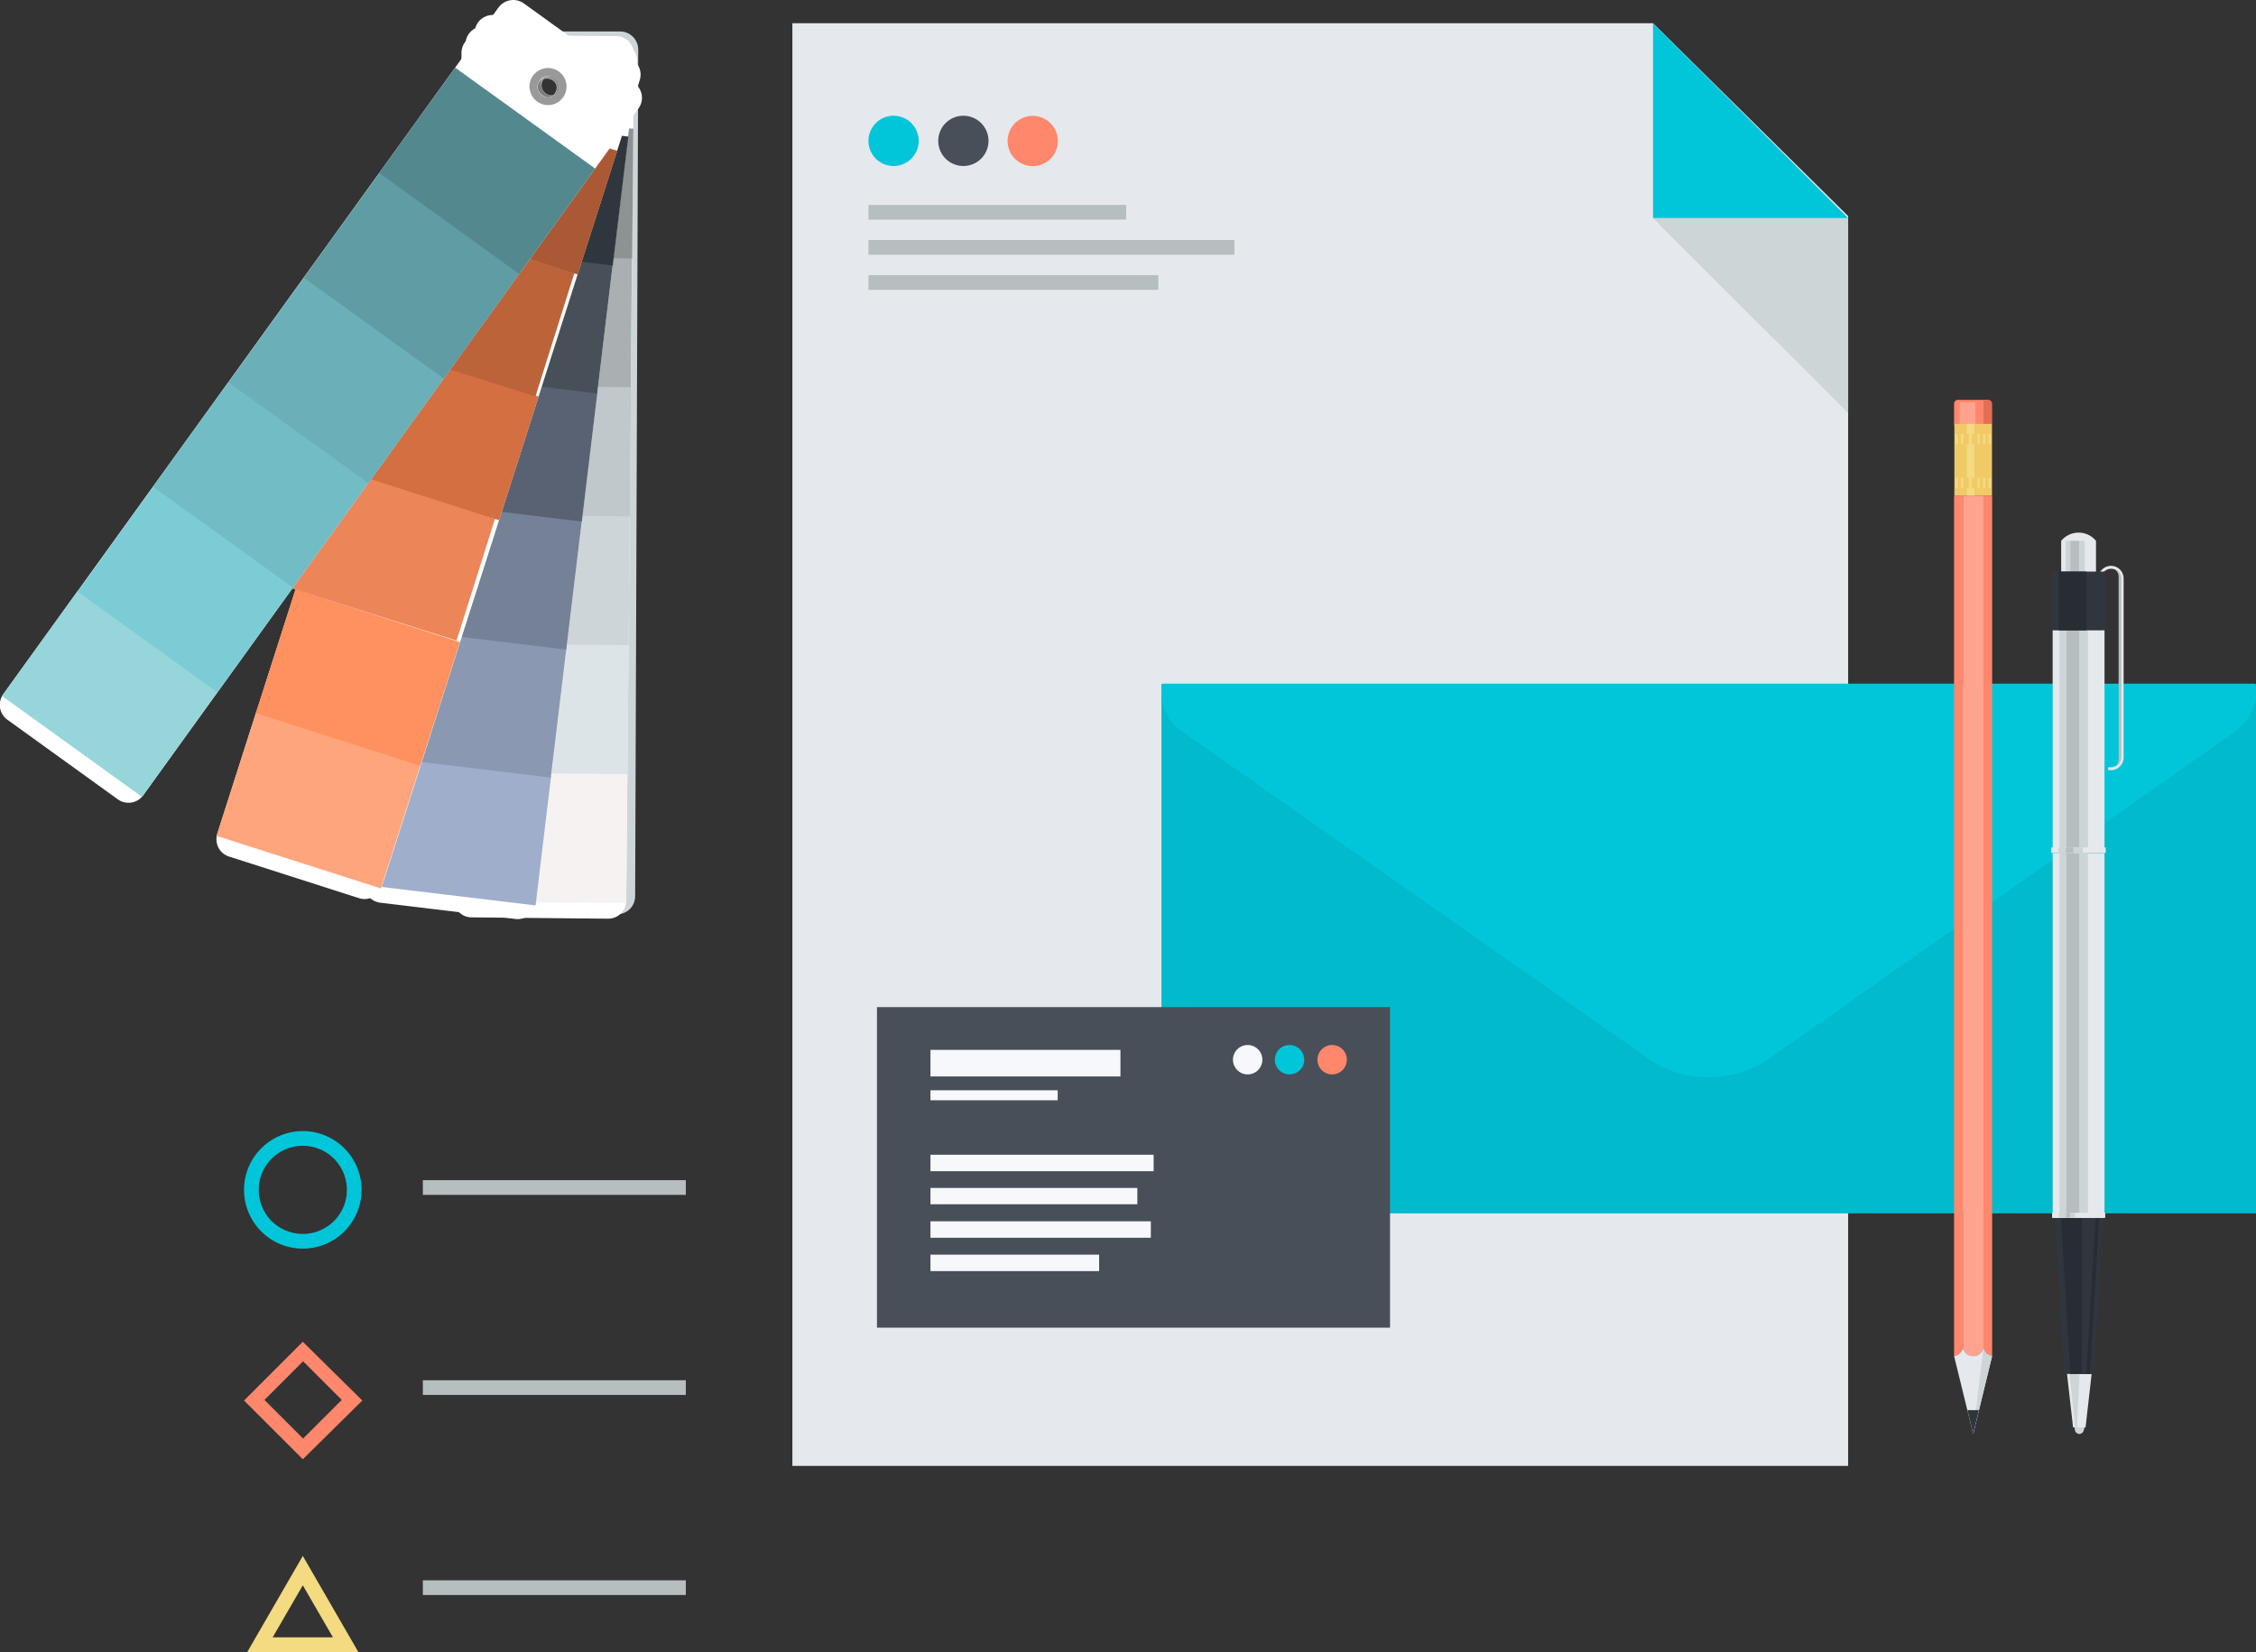 <svg xmlns="http://www.w3.org/2000/svg" viewBox="0 0 153.55 112.46"><rect x="0" y="0" width="153.55" height="112.46" fill="#333333" stroke="none"/><defs><style>.cls-1{fill:#e5e8ec;}.cls-2{fill:#01c6da;}.cls-3{fill:#cdd5d7;}.cls-4{fill:#484f59;}.cls-5{fill:#ff876c;}.cls-6{fill:#b7bec0;}.cls-7{fill:#01bacc;}.cls-8{fill:#f7f8fc;}.cls-9{fill:#ffa38f;}.cls-10{fill:#e36e54;}.cls-11{fill:#f0ca67;}.cls-12{fill:#f4da80;}.cls-13{fill:#30363d;}.cls-14{fill:#282d33;}.cls-15{fill:#cdd5d8;}.cls-16{fill:#7e7e7e;}.cls-17{fill:#fff;}.cls-18{fill:#f6f2f1;}.cls-19{fill:#dce4e7;}.cls-20{fill:#c1c8cb;}.cls-21{fill:#aab0b2;}.cls-22{fill:#8d9293;}.cls-23{fill:#999;}.cls-24{fill:#9eaecb;}.cls-25{fill:#8a98b2;}.cls-26{fill:#758197;}.cls-27{fill:#596273;}.cls-28{fill:#474f59;}.cls-29{fill:#ffa57d;}.cls-30{fill:#ff905f;}.cls-31{fill:#ec8558;}.cls-32{fill:#d46f41;}.cls-33{fill:#bd633a;}.cls-34{fill:#aa5934;}.cls-35{fill:#8b8b8b;}.cls-36{fill:#96d5da;}.cls-37{fill:#7cccd6;}.cls-38{fill:#72bcc5;}.cls-39{fill:#6bb0b9;}.cls-40{fill:#5f9ca4;}.cls-41{fill:#53888f;}</style></defs><title>Branding</title><g id="Layer_2" data-name="Layer 2"><g id="Layer_4" data-name="Layer 4"><polygon class="cls-1" points="125.79 99.79 125.79 47.01 125.79 14.71 112.51 1.58 53.93 1.58 53.93 21.17 53.93 47.01 53.93 99.79 125.79 99.79"/><polygon class="cls-2" points="112.51 14.85 125.79 14.85 112.51 1.58 112.51 14.85"/><polygon class="cls-3" points="125.79 14.85 112.51 14.85 125.79 28.12 125.79 14.85"/><path class="cls-4" d="M63.86,9.59a1.71,1.71,0,1,1,1.71,1.71A1.71,1.71,0,0,1,63.86,9.59Z"/><path class="cls-2" d="M59.11,9.59a1.71,1.71,0,1,1,1.71,1.71A1.71,1.71,0,0,1,59.11,9.59Z"/><path class="cls-5" d="M72,9.59a1.71,1.71,0,1,1-1.7-1.7A1.71,1.71,0,0,1,72,9.59Z"/><rect class="cls-6" x="59.11" y="13.95" width="17.54" height="1"/><rect class="cls-6" x="59.11" y="16.34" width="24.91" height="1"/><rect class="cls-6" x="59.11" y="18.73" width="19.73" height="1"/><rect class="cls-7" x="79.05" y="46.56" width="74.5" height="36.04"/><path class="cls-2" d="M80.67,49.94,112.38,72.2a7.31,7.31,0,0,0,7.84,0l31.71-22.26a3.46,3.46,0,0,0,1.62-2.58V47a3.65,3.65,0,0,0-.07-.46H79.12A3.23,3.23,0,0,0,80.67,49.94Z"/><rect class="cls-4" x="59.69" y="68.56" width="34.92" height="21.82"/><rect class="cls-8" x="63.33" y="80.87" width="14.08" height="1.11"/><rect class="cls-8" x="63.33" y="78.61" width="15.19" height="1.12"/><rect class="cls-8" x="63.33" y="83.14" width="15" height="1.12"/><rect class="cls-8" x="63.33" y="85.41" width="11.48" height="1.12"/><rect class="cls-8" x="63.33" y="71.47" width="12.93" height="1.81"/><rect class="cls-8" x="63.33" y="74.22" width="8.66" height="0.68"/><path class="cls-5" d="M133,27.49v1.42h2.52V27.49a.27.27,0,0,0-.27-.27h-2A.27.27,0,0,0,133,27.49Z"/><path class="cls-9" d="M133.38,27.52v1.39h1.07V27.52a.13.13,0,0,0-.13-.14h-.8A.14.14,0,0,0,133.38,27.52Z"/><path class="cls-10" d="M135,28.91h.59V27.49a.27.27,0,0,0-.27-.27H135Z"/><path class="cls-5" d="M133,33.74V92.31a.7.7,0,0,0,.6-.58v-58Z"/><path class="cls-9" d="M135,33.74h-1.4v58h0a.71.71,0,0,0,1.4,0h0Z"/><path class="cls-5" d="M135,91.73a.69.69,0,0,0,.59.58V33.74H135Z"/><path class="cls-1" d="M135.59,92.31a.69.69,0,0,1-.59-.58h0a.71.71,0,0,1-1.4,0h0a.7.7,0,0,1-.6.58l1.3,5.31Z"/><path class="cls-3" d="M135.59,92.31a.69.69,0,0,1-.59-.58h0l-.7,5.89Z"/><rect class="cls-11" x="133.02" y="28.86" width="2.56" height="4.88"/><rect class="cls-12" x="133.87" y="28.86" width="0.52" height="4.88"/><path class="cls-13" d="M134.69,96a2.22,2.22,0,0,0-.37,0,2.73,2.73,0,0,0-.41,0l.39,1.6Z"/><rect class="cls-12" x="133.09" y="32.53" width="0.16" height="0.7"/><rect class="cls-12" x="133.46" y="32.53" width="0.17" height="0.7"/><rect class="cls-11" x="133.84" y="32.53" width="0.16" height="0.7"/><rect class="cls-11" x="134.21" y="32.53" width="0.17" height="0.7"/><rect class="cls-12" x="134.59" y="32.53" width="0.16" height="0.7"/><rect class="cls-12" x="134.97" y="32.53" width="0.16" height="0.7"/><rect class="cls-12" x="135.34" y="32.53" width="0.17" height="0.7"/><rect class="cls-12" x="133.09" y="29.54" width="0.16" height="0.7"/><rect class="cls-12" x="133.46" y="29.54" width="0.17" height="0.7"/><rect class="cls-11" x="133.84" y="29.54" width="0.16" height="0.7"/><rect class="cls-11" x="134.21" y="29.54" width="0.17" height="0.7"/><rect class="cls-12" x="134.59" y="29.54" width="0.16" height="0.7"/><rect class="cls-12" x="134.97" y="29.54" width="0.16" height="0.7"/><rect class="cls-12" x="135.34" y="29.54" width="0.17" height="0.7"/><path class="cls-2" d="M86.77,72.14a1,1,0,1,1,1,1A1,1,0,0,1,86.77,72.14Z"/><path class="cls-8" d="M83.92,72.14a1,1,0,1,1,1,1A1,1,0,0,1,83.92,72.14Z"/><path class="cls-5" d="M91.67,72.14a1,1,0,1,1-1-1A1,1,0,0,1,91.67,72.14Z"/><path class="cls-1" d="M143.05,39.17a.67.67,0,0,1,.63-.45h0a.65.65,0,0,1,.66.66V51.57a.66.66,0,0,1-.66.66h-.19v.2h.19a.87.87,0,0,0,.86-.86V39.38a.86.86,0,0,0-.86-.86h0a.88.88,0,0,0-.84.65Z"/><path class="cls-3" d="M141.82,97.39a.32.32,0,0,1-.29.23h0a.34.34,0,0,1-.3-.23c0-.16-.08-.31-.11-.47s.13-.32.41-.32h0c.27,0,.46.18.41.32Z"/><polygon class="cls-1" points="141.1 97.17 140.68 93.47 141.53 93.47 142.37 93.47 141.95 97.17 141.1 97.17"/><polygon class="cls-3" points="141.25 97.17 140.85 93.47 141.19 93.47 141.54 93.47 141.37 97.17 141.25 97.17"/><polygon class="cls-13" points="140.49 93.53 139.84 82.47 141.49 82.47 141.98 82.47 141.98 93.53 140.49 93.53"/><polygon class="cls-14" points="140.91 93.53 140.25 82.47 141.9 82.47 142.4 82.47 142.4 93.53 140.91 93.53"/><polygon class="cls-13" points="142.53 93.53 143.19 82.47 141.53 82.47 141.7 82.47 141.7 93.53 142.53 93.53"/><path class="cls-1" d="M143.24,57.79h-3.53V39.86a3.08,3.08,0,0,1,3.53,0Z"/><rect class="cls-3" x="140.18" y="39.86" width="1.93" height="17.92"/><rect class="cls-6" x="140.65" y="39.86" width="0.87" height="17.92"/><path class="cls-1" d="M142.66,41.52h-2.37v-4.7a1.53,1.53,0,0,1,2.37,0Z"/><rect class="cls-3" x="140.6" y="36.82" width="1.3" height="4.7"/><rect class="cls-6" x="140.92" y="36.82" width="0.59" height="4.7"/><polygon class="cls-14" points="142.65 82.47 142 93.53 142.25 93.53 142.91 82.47 142.65 82.47"/><rect class="cls-1" x="139.71" y="58.07" width="3.53" height="24.84"/><rect class="cls-3" x="140.18" y="58.07" width="1.93" height="24.84"/><rect class="cls-6" x="140.65" y="58.07" width="0.87" height="24.84"/><rect class="cls-1" x="139.62" y="57.69" width="3.7" height="0.37"/><rect class="cls-13" x="139.62" y="38.91" width="3.7" height="4"/><rect class="cls-14" x="140.12" y="38.91" width="1.88" height="4"/><rect class="cls-3" x="140.11" y="57.69" width="1.65" height="0.37"/><rect class="cls-6" x="140.61" y="57.69" width="0.51" height="0.37"/><rect class="cls-1" x="139.67" y="82.56" width="3.62" height="0.34"/><rect class="cls-3" x="140.14" y="82.56" width="1.1" height="0.34"/><rect class="cls-6" x="140.63" y="82.56" width="0.28" height="0.34"/><path class="cls-6" d="M144.38,51.57V39.38a.65.65,0,0,0-.41-.61.66.66,0,0,1,.23.5v12.4a.7.7,0,0,1-.23.51A.67.67,0,0,0,144.38,51.57Z"/><path class="cls-15" d="M43.23,61l.21-57.62a1.24,1.24,0,0,0-1.23-1.24l-9.28,0a1.24,1.24,0,0,0-1.24,1.23L31.48,61a1.24,1.24,0,0,0,1.23,1.24l9.28,0A1.23,1.23,0,0,0,43.23,61ZM36.86,5.8a.69.69,0,0,1,.7-.69.69.69,0,1,1-.7.69Z"/><path class="cls-16" d="M38.82,5.8a1.27,1.27,0,0,0-2.53,0,1.27,1.27,0,0,0,2.53,0Zm-2,0a.7.7,0,1,1,.69.69A.69.69,0,0,1,36.86,5.8Z"/><path class="cls-17" d="M42.62,61.32,43.15,3.7a1.23,1.23,0,0,0-1.22-1.24l-9.28-.09a1.23,1.23,0,0,0-1.24,1.22l-.53,57.62a1.22,1.22,0,0,0,1.22,1.24l9.28.09A1.22,1.22,0,0,0,42.62,61.32ZM36.56,6a.7.7,0,1,1,.69.7A.7.7,0,0,1,36.56,6Z"/><rect class="cls-18" x="32.37" y="51.13" width="8.84" height="11.75" transform="translate(-20.54 93.28) rotate(-89.49)"/><rect class="cls-19" x="32.45" y="42.35" width="8.84" height="11.75" transform="translate(-11.7 84.64) rotate(-89.46)"/><rect class="cls-15" x="32.53" y="33.58" width="8.84" height="11.74" transform="translate(-2.83 76.04) rotate(-89.48)"/><rect class="cls-20" x="32.61" y="24.8" width="8.84" height="11.75" transform="translate(6.02 67.42) rotate(-89.47)"/><rect class="cls-21" x="32.69" y="16.02" width="8.84" height="11.74" transform="translate(14.89 58.81) rotate(-89.5)"/><rect class="cls-22" x="32.77" y="7.24" width="8.84" height="11.75" transform="translate(23.74 50.19) rotate(-89.48)"/><path class="cls-23" d="M38.52,6.06a1.27,1.27,0,1,0-1.28,1.25A1.27,1.27,0,0,0,38.52,6.06Zm-2,0a.7.7,0,1,1,.69.7A.7.7,0,0,1,36.56,6Z"/><path class="cls-17" d="M36.47,61.49,43.35,4.28a1.22,1.22,0,0,0-1.07-1.37L33.06,1.8a1.23,1.23,0,0,0-1.37,1.07L24.8,60.08a1.24,1.24,0,0,0,1.08,1.37l9.22,1.11A1.24,1.24,0,0,0,36.47,61.49Zm.07-55.62a.7.7,0,0,1,.78-.6.68.68,0,0,1,.6.77.7.7,0,0,1-.77.61A.71.71,0,0,1,36.54,5.87Z"/><rect class="cls-24" x="26.73" y="50.68" width="8.84" height="11.75" transform="translate(-28.72 80.73) rotate(-83.15)"/><rect class="cls-25" x="27.77" y="41.96" width="8.84" height="11.75" transform="translate(-19.16 74.07) rotate(-83.12)"/><rect class="cls-26" x="28.82" y="33.25" width="8.84" height="11.75" transform="translate(-9.58 67.45) rotate(-83.13)"/><rect class="cls-27" x="29.87" y="24.54" width="8.84" height="11.75" transform="translate(0 60.82) rotate(-83.13)"/><rect class="cls-28" x="30.92" y="15.82" width="8.84" height="11.75" transform="translate(9.58 54.19) rotate(-83.14)"/><rect class="cls-13" x="31.97" y="7.11" width="8.84" height="11.75" transform="translate(19.16 47.56) rotate(-83.13)"/><path class="cls-16" d="M38.49,6.11a1.26,1.26,0,1,0-1.41,1.1A1.27,1.27,0,0,0,38.49,6.11Zm-2-.24a.7.7,0,0,1,.78-.6.68.68,0,0,1,.6.77.7.7,0,0,1-.77.61A.71.71,0,0,1,36.54,5.87Z"/><path class="cls-17" d="M26,60.34,43.54,5.46a1.23,1.23,0,0,0-.79-1.55L33.91,1.08a1.23,1.23,0,0,0-1.55.8L14.79,56.76a1.23,1.23,0,0,0,.8,1.55l8.84,2.83A1.24,1.24,0,0,0,26,60.34ZM36.56,5.74a.7.7,0,0,1,.87-.45.69.69,0,0,1,.45.87.69.69,0,1,1-1.32-.42Z"/><rect class="cls-29" x="17.26" y="48.61" width="8.84" height="11.75" transform="translate(-36.82 58.53) rotate(-72.26)"/><rect class="cls-30" x="19.94" y="40.25" width="8.84" height="11.75" transform="translate(-27 55.26) rotate(-72.24)"/><rect class="cls-31" x="22.62" y="31.9" width="8.84" height="11.75" transform="matrix(0.3, -0.95, 0.95, 0.3, -17.18, 52)"/><rect class="cls-32" x="25.29" y="23.54" width="8.84" height="11.75" transform="translate(-7.35 48.75) rotate(-72.26)"/><rect class="cls-33" x="27.97" y="15.18" width="8.84" height="11.75" transform="matrix(0.3, -0.95, 0.95, 0.3, 2.47, 45.48)"/><rect class="cls-34" x="30.65" y="6.82" width="8.84" height="11.75" transform="translate(12.29 42.22) rotate(-72.25)"/><path class="cls-35" d="M38.42,6.34a1.26,1.26,0,1,0-1.58.81A1.25,1.25,0,0,0,38.42,6.34Zm-1.86-.6a.7.7,0,0,1,.87-.45.69.69,0,0,1,.45.87.69.69,0,1,1-1.32-.42Z"/><path class="cls-17" d="M9.76,54.12,43.46,7.38a1.23,1.23,0,0,0-.28-1.72L35.65.23a1.24,1.24,0,0,0-1.72.28L.23,47.25A1.24,1.24,0,0,0,.51,49L8,54.4A1.24,1.24,0,0,0,9.76,54.12Zm27-48.63a.68.68,0,0,1,1-.16.7.7,0,0,1,.16,1,.69.69,0,0,1-1,.15A.67.67,0,0,1,36.73,5.49Z"/><rect class="cls-36" x="3.07" y="41.35" width="8.84" height="11.75" transform="translate(-35.21 25.69) rotate(-54.22)"/><rect class="cls-37" x="8.2" y="34.24" width="8.84" height="11.74" transform="translate(-27.29 26.89) rotate(-54.2)"/><rect class="cls-38" x="13.34" y="27.12" width="8.84" height="11.75" transform="translate(-19.39 28.1) rotate(-54.22)"/><rect class="cls-39" x="18.47" y="20" width="8.84" height="11.75" transform="translate(-11.48 29.31) rotate(-54.21)"/><rect class="cls-40" x="23.6" y="12.88" width="8.84" height="11.75" transform="translate(-3.57 30.52) rotate(-54.22)"/><rect class="cls-41" x="28.74" y="5.76" width="8.84" height="11.75" transform="translate(4.33 31.72) rotate(-54.21)"/><path class="cls-23" d="M38.32,6.63a1.26,1.26,0,1,0-1.76.28A1.25,1.25,0,0,0,38.32,6.63ZM36.73,5.49a.68.68,0,0,1,1-.16.7.7,0,0,1,.16,1,.69.69,0,0,1-1,.15A.67.67,0,0,1,36.73,5.49Z"/><path class="cls-2" d="M20.61,85a4,4,0,1,1,4-4A4,4,0,0,1,20.61,85Zm0-7a3,3,0,1,0,3,3A3,3,0,0,0,20.61,78Z"/><path class="cls-5" d="M20.61,99.34l-4-4,4-4,4.05,4ZM18,95.3l2.63,2.63,2.63-2.63-2.63-2.63Z"/><path class="cls-12" d="M24.39,112.46H16.83l3.78-6.54Zm-5.83-1h4.1l-2.05-3.54Z"/><rect class="cls-6" x="28.78" y="80.34" width="17.9" height="1"/><rect class="cls-6" x="28.78" y="93.96" width="17.9" height="1"/><rect class="cls-6" x="28.78" y="107.58" width="17.9" height="1"/></g></g></svg>